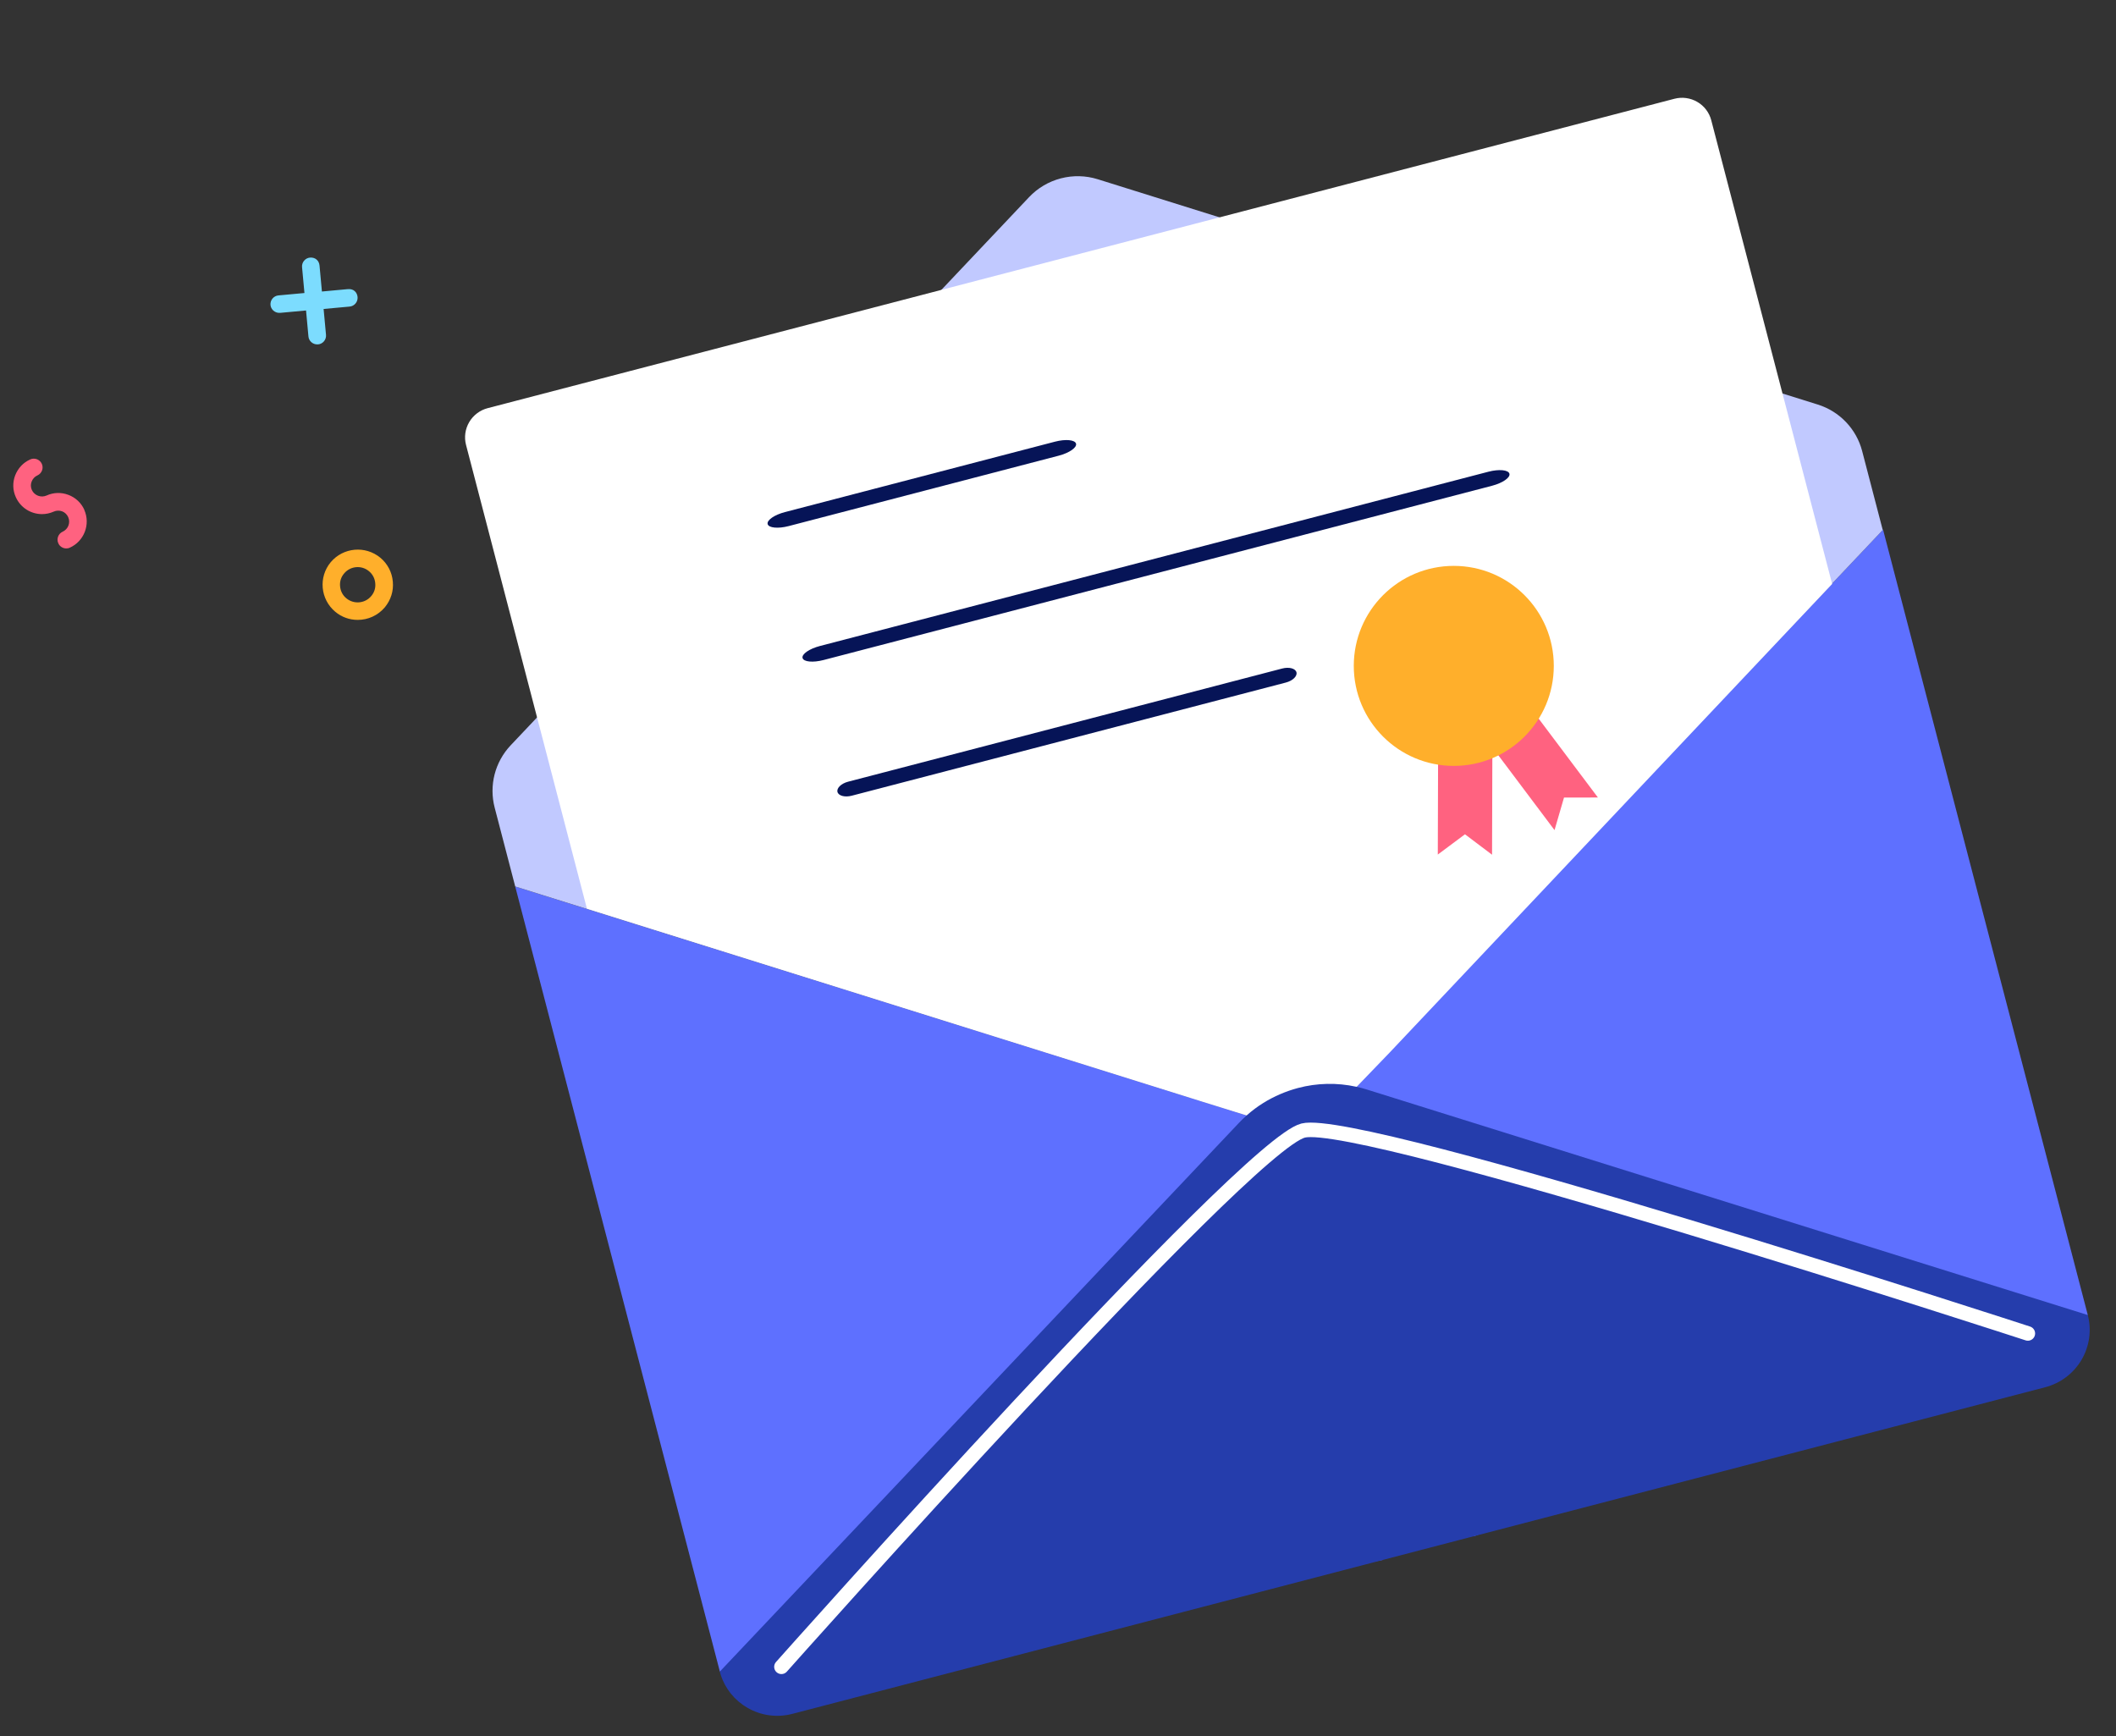 <svg xmlns="http://www.w3.org/2000/svg" width="156" height="128" fill="none" viewBox="0 0 156 128"><rect x="0" y="0" width="156" height="128" fill="#333333" stroke="none"/><path fill="#5E70FF" d="M138.826 39.046L153.921 96.948L108.656 113.253C108.391 113.171 100.256 80.173 99.988 80.117L138.803 39.072L138.798 39.053L138.826 39.046Z"/><path fill="#5E70FF" d="M91.914 82.232C91.717 82.41 102.107 114.809 101.925 115.008L53.072 123.234L37.984 65.356L91.914 82.232Z"/><path fill="#C1C9FF" d="M137.285 33.252L138.803 39.073L99.988 80.118C98.57 79.807 97.097 79.839 95.693 80.212C94.796 80.451 93.939 80.82 93.15 81.307C92.716 81.578 92.305 81.884 91.923 82.223C91.917 82.225 91.919 82.229 91.915 82.23L37.984 65.353L36.467 59.532C36.259 58.732 36.258 57.892 36.464 57.09C36.67 56.288 37.078 55.551 37.647 54.948L75.87 14.531C76.504 13.861 77.315 13.382 78.21 13.149C79.104 12.916 80.046 12.938 80.927 13.213L134.017 29.825C134.809 30.073 135.524 30.518 136.096 31.118C136.667 31.717 137.077 32.451 137.285 33.252Z"/><path fill="url(#paint0_linear_1_206)" d="M53.073 123.234L53.131 123.457C53.108 123.387 53.088 123.312 53.069 123.24L53.073 123.234Z"/><path fill="#fff" d="M126.161 8.867L135.073 43.05L102.458 77.589L96.585 83.685L88.594 81.201L43.27 66.988L34.358 32.8C34.284 32.518 34.267 32.224 34.307 31.935C34.348 31.646 34.445 31.368 34.594 31.116C34.742 30.864 34.939 30.644 35.173 30.468C35.407 30.291 35.673 30.163 35.957 30.089L123.443 7.282C123.726 7.208 124.022 7.19 124.312 7.23C124.602 7.27 124.881 7.366 125.133 7.513C125.386 7.66 125.607 7.856 125.783 8.088C125.959 8.32 126.088 8.585 126.161 8.867Z"/><path fill="#061457" d="M77.782 32.56L57.872 37.751C57.092 37.954 56.52 38.35 56.594 38.636C56.669 38.921 57.361 38.988 58.141 38.785L78.052 33.594C78.832 33.391 79.404 32.994 79.33 32.709C79.255 32.423 78.562 32.357 77.782 32.56Z"/><path fill="#061457" d="M109.734 34.776L60.446 47.625C59.666 47.828 59.094 48.225 59.168 48.51C59.243 48.796 59.935 48.862 60.715 48.659L110.003 35.81C110.783 35.607 111.355 35.21 111.281 34.925C111.206 34.639 110.514 34.573 109.734 34.776Z"/><path fill="#061457" d="M94.528 49.285L62.525 57.629C62.018 57.761 61.668 58.099 61.742 58.385C61.817 58.67 62.288 58.794 62.794 58.662L94.798 50.319C95.304 50.187 95.654 49.849 95.58 49.563C95.505 49.278 95.034 49.153 94.528 49.285Z"/><path fill="#253DAC" d="M153.921 96.948L153.925 96.962C154.212 98.079 154.042 99.265 153.453 100.26C152.864 101.255 151.903 101.978 150.781 102.271L58.418 126.35C57.86 126.496 57.279 126.532 56.707 126.453C56.136 126.375 55.587 126.185 55.091 125.893C54.154 125.352 53.454 124.482 53.129 123.453L53.071 123.23L91.333 82.789C91.515 82.59 91.716 82.406 91.911 82.229C91.915 82.228 91.913 82.223 91.919 82.222C92.301 81.883 92.712 81.576 93.146 81.306C93.936 80.819 94.792 80.45 95.689 80.211C97.093 79.838 98.566 79.805 99.984 80.117L100.016 80.123C100.274 80.177 100.531 80.247 100.786 80.327L153.921 96.948Z"/><path fill="#FFAF2B" d="M26.369 45.7C25.78 45.7 25.191 45.501 24.712 45.096C23.616 44.177 23.468 42.544 24.381 41.448C25.302 40.352 26.936 40.205 28.04 41.117C28.57 41.558 28.901 42.184 28.96 42.875C29.027 43.566 28.813 44.236 28.371 44.773C27.856 45.383 27.12 45.7 26.376 45.7H26.369ZM25.537 44.111C26.089 44.567 26.914 44.493 27.37 43.942C27.598 43.677 27.701 43.339 27.665 42.993C27.635 42.647 27.473 42.331 27.201 42.11C26.649 41.647 25.824 41.727 25.368 42.279C25.14 42.544 25.036 42.882 25.073 43.228C25.103 43.574 25.265 43.89 25.537 44.111Z"/><path fill="#FF6280" d="M6.219 37.585C5.984 37.07 5.571 36.681 5.041 36.482C4.511 36.283 3.944 36.298 3.429 36.533C3.024 36.71 2.538 36.533 2.347 36.121C2.259 35.923 2.251 35.702 2.332 35.504C2.413 35.298 2.56 35.136 2.759 35.048C3.083 34.901 3.23 34.518 3.083 34.194C2.936 33.871 2.553 33.724 2.229 33.871C1.714 34.099 1.324 34.518 1.117 35.048C0.919 35.577 0.933 36.144 1.169 36.658C1.522 37.438 2.288 37.902 3.098 37.902C3.385 37.902 3.679 37.843 3.959 37.718C4.151 37.63 4.379 37.622 4.578 37.696C4.776 37.769 4.938 37.924 5.027 38.122C5.211 38.534 5.027 39.012 4.622 39.196C4.298 39.343 4.151 39.726 4.298 40.05C4.401 40.292 4.644 40.432 4.887 40.432C4.975 40.432 5.064 40.417 5.152 40.373C6.212 39.895 6.683 38.645 6.212 37.585H6.219Z"/><path fill="#7CDCFE" d="M25.648 21.315L23.733 21.491L23.557 19.579C23.527 19.226 23.262 18.961 22.857 18.99C22.504 19.02 22.239 19.336 22.268 19.689L22.445 21.602L20.531 21.778C20.177 21.808 19.913 22.124 19.942 22.477C19.971 22.815 20.259 23.065 20.59 23.065C20.605 23.065 20.627 23.065 20.649 23.065L22.563 22.889L22.739 24.801C22.769 25.14 23.056 25.39 23.387 25.39C23.402 25.39 23.424 25.39 23.446 25.39C23.8 25.36 24.065 25.044 24.035 24.691L23.858 22.778L25.773 22.602C26.126 22.573 26.391 22.256 26.362 21.903C26.332 21.55 26.067 21.278 25.662 21.315H25.648Z"/><path stroke="#fff" stroke-linecap="round" stroke-linejoin="round" stroke-width="1.069" d="M57.61 122.882C57.61 122.882 91.803 84.418 96.077 83.347C100.351 82.276 149.502 98.306 149.502 98.306"/><path fill="#FF6280" d="M106.033 52L110.033 52.012L110 63.012L108.004 61.506L106 63L106.033 52Z"/><path fill="#FF6280" d="M108 52.402L111.198 50L117.805 58.795L115.305 58.797L114.606 61.198L108 52.402Z"/><circle cx="107.179" cy="49.091" r="7.373" fill="#FFAF2B"/><defs><linearGradient id="paint0_linear_1_206" x1="53.097" x2="53.102" y1="123.347" y2="123.345" gradientUnits="userSpaceOnUse"><stop stop-color="#3850B7"/><stop offset="1" stop-color="#253DAC"/></linearGradient></defs></svg>